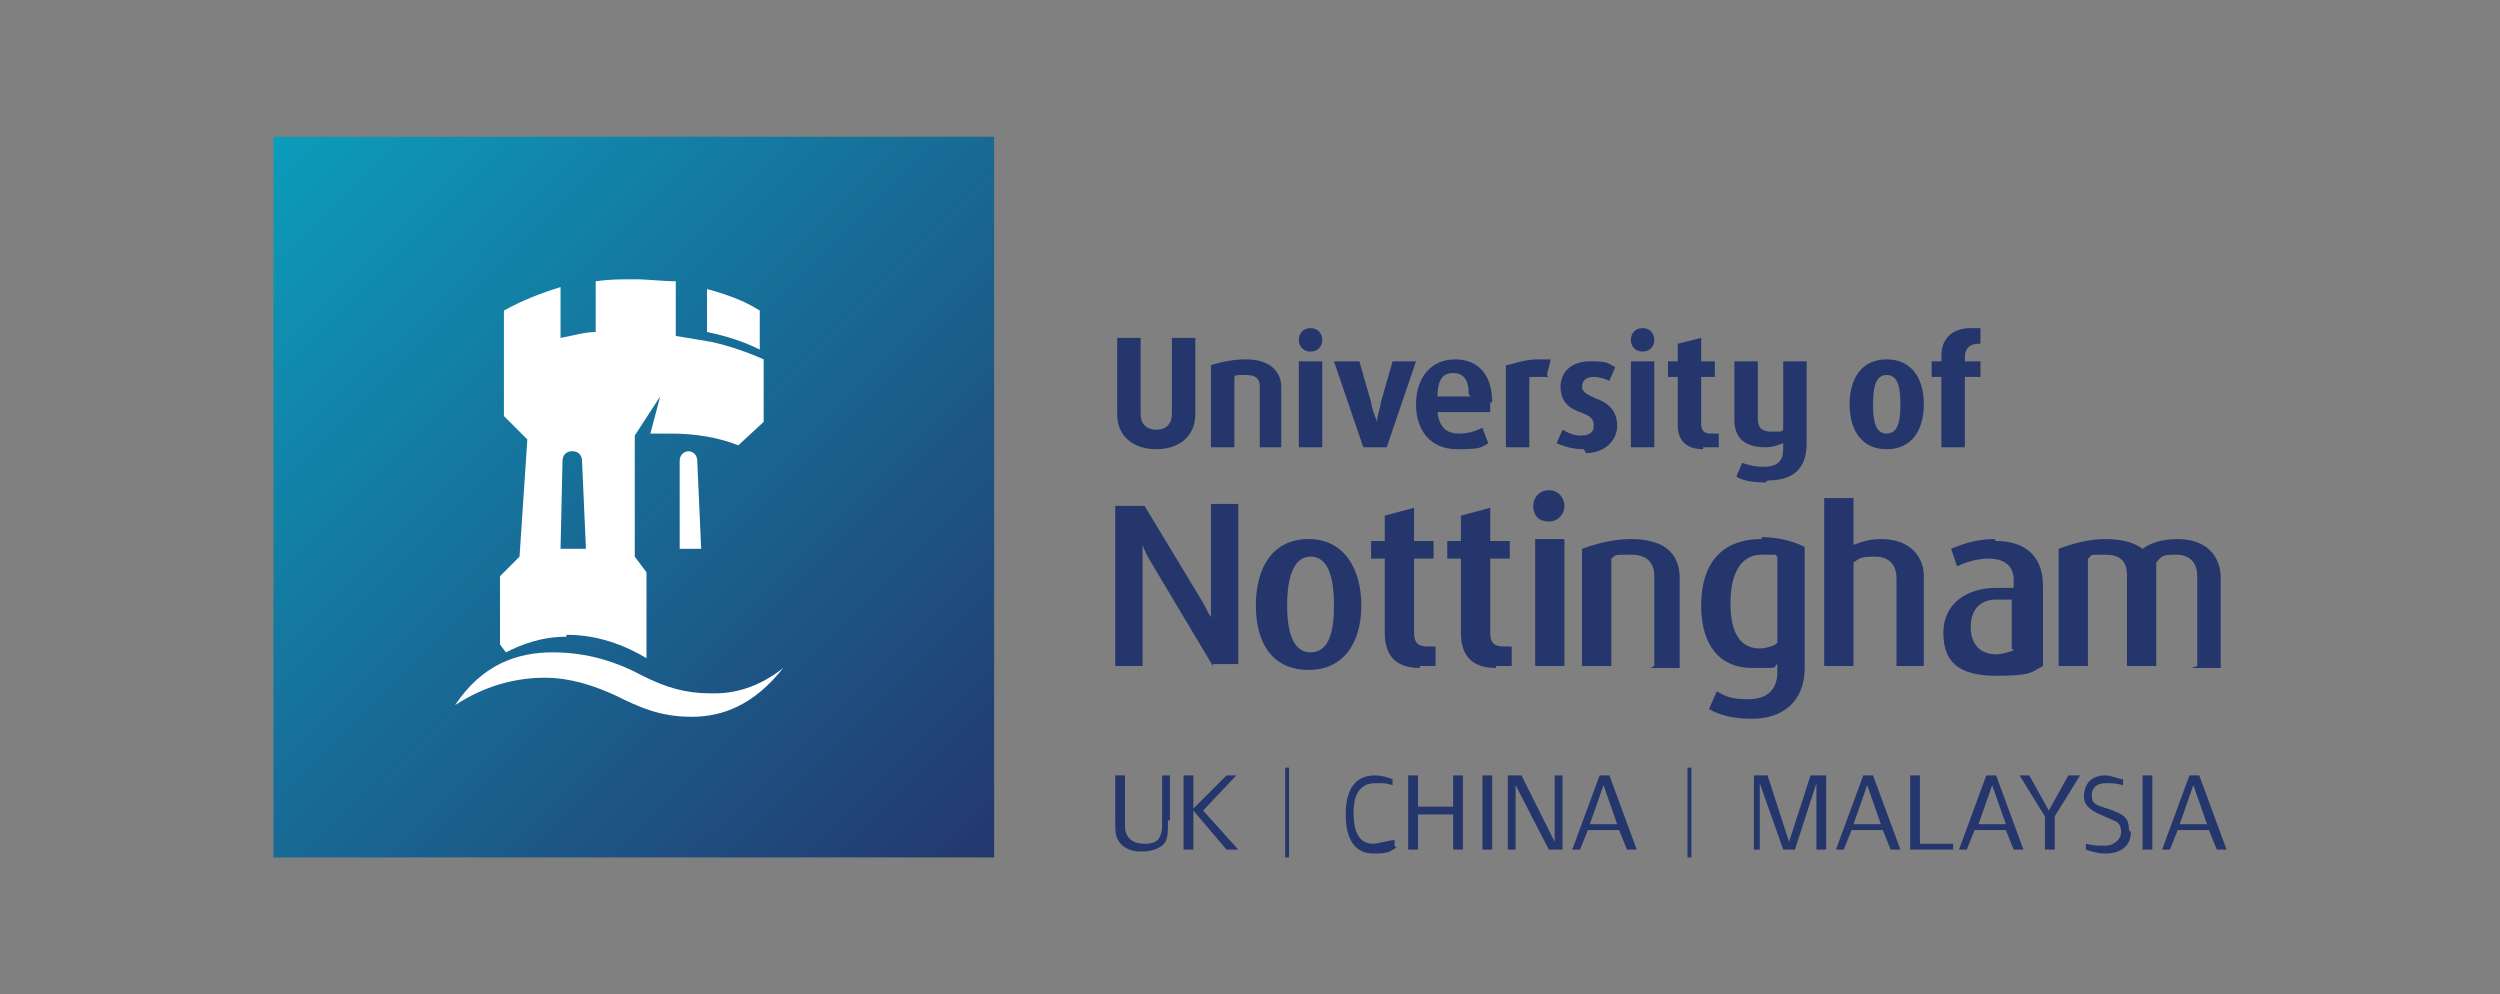 <?xml version="1.0" encoding="UTF-8"?>
<svg xmlns="http://www.w3.org/2000/svg" xmlns:xlink="http://www.w3.org/1999/xlink" version="1.1" viewBox="0 0 128 50.9">
  <rect x="0" y="0" width="128" height="50.9" fill="#808080" stroke="none"/>
  <defs>
    <style>
      .cls-1 {
        fill: #fff;
      }

      .cls-1, .cls-2, .cls-3 {
        fill-rule: evenodd;
      }

      .cls-2 {
        fill: #25366d;
      }

      .cls-3 {
        fill: url(#_未命名的渐变);
      }
    </style>
    <linearGradient id="_未命名的渐变" data-name="未命名的渐变" x1="14" y1="43.5" x2="50.9" y2="6.5" gradientTransform="translate(0 50.5) scale(1 -1)" gradientUnits="userSpaceOnUse">
      <stop offset="0" stop-color="#0c9cbb"/>
      <stop offset="1" stop-color="#24376e"/>
    </linearGradient>
  </defs>
  <!-- Generator: Adobe Illustrator 28.7.1, SVG Export Plug-In . SVG Version: 1.2.0 Build 142)  -->
  <g>
    <g id="_图层_1" data-name="图层_1">
      <g>
        <path class="cls-2" d="M71.4,43.3v-.3c-.6.1-.9.2-1.1.2-.7,0-1-.6-1-1.6s.4-1.5,1.1-1.5.5,0,.9.1v-.3c-.2-.1-.6-.2-.9-.2-1,0-1.5.7-1.5,2s.5,2,1.4,2,.8-.1,1.2-.3ZM74.9,43.5v-3.8h-.5v1.6h-1.8v-1.6h-.5v3.8h.5v-1.8h1.8v1.8h.5ZM75.9,43.5h.5v-3.8h-.5v3.8ZM80,43.5v-3.8h-.4v3.4l-1.7-3.4h-.7v3.8h.4v-3.3l1.7,3.3h.7,0ZM81.4,42.2l.7-2,.7,2s-1.4,0-1.4,0ZM82.4,39.7h-.5l-1.4,3.8h.4l.4-1h1.6l.4,1h.5l-1.4-3.8h0ZM93.5,43.5v-3.8h-.8l-1.1,3.4-1.1-3.4h-.7v3.8c-.1,0,.3,0,.3,0v-3.4c0,0,1.2,3.4,1.2,3.4h.6l1.1-3.4v3.4h.5ZM94.9,42.2l.7-2,.7,2s-1.4,0-1.4,0ZM95.9,39.7h-.5l-1.4,3.8h.4l.4-1h1.6l.4,1h.5s-1.4-3.8-1.4-3.8ZM100,43.5v-.3h-1.7v-3.5h-.5v3.8h2.2ZM101.3,42.2l.7-2,.7,2h-1.4ZM102.2,39.7h-.5l-1.4,3.8h.4l.4-1h1.6l.4,1h.5s-1.4-3.8-1.4-3.8ZM106.4,39.7h-.5l-1,1.8-1-1.8h-.5l1.3,2.1v1.7h.5v-1.7s1.3-2.1,1.3-2.1ZM109,42.5c0-.6-.2-.8-1.1-1.1-.7-.2-.8-.3-.8-.7s.3-.6.7-.6.5,0,.9.1v-.3c-.2,0-.6-.2-.9-.2-.7,0-1.1.4-1.1,1.1s.9.9,1.5,1.2c.3.1.4.3.4.6,0,.4-.4.7-.8.7s-.6,0-1-.1v.3c.3.1.6.2,1,.2.8,0,1.3-.4,1.3-1.1ZM109.7,43.5h.5v-3.8h-.5v3.8ZM111.6,42.2l.7-2,.7,2h-1.4ZM112.6,39.7h-.5l-1.4,3.8h.4l.4-1h1.6l.4,1h.5l-1.4-3.8ZM59.9,42v-2.3h-.4v2.4c0,.3,0,.5-.1.7-.1.3-.4.4-.8.4-.6,0-1-.3-1-.9v-2.6h-.5v2.2c0,.7,0,.9.2,1.2.2.3.6.5,1.1.5s.8-.1,1.1-.3c.3-.3.3-.5.3-1.3h0ZM63.4,43.5l-1.8-2,1.7-1.8h-.5l-1.7,1.7v-1.7h-.5v3.8h.5v-2l1.7,2s.6,0,.6,0ZM65.8,43.9h.2v-4.6h-.2v4.6ZM86.4,43.9h.2v-4.6h-.2v4.6ZM112.5,34.1v-4.6c0-.6-.3-1.1-1.1-1.1s-.7.1-1,.4c0,.2,0,.4,0,.9v4.4h-1.5v-4.6c0-.5-.1-1.1-1.1-1.1s-.6,0-.9.2v5.5h-1.5v-6c.8-.3,1.6-.5,2.4-.5.9,0,1.5.2,1.9.5.4-.3,1-.5,1.8-.5,1.5,0,2.2.9,2.2,2v4.6h-1.5ZM97.1,34.1v-4.5c0-.6-.3-1.1-1.1-1.1s-.8.1-1.1.3v5.3h-1.5v-8.6h1.5v2.4c.5-.2.9-.3,1.4-.3,1.6,0,2.2,1,2.2,1.9v4.6h-1.5ZM79.3,26.7c-.6,0-.8-.4-.8-.8s.3-.8.8-.8.8.4.8.8-.3.8-.8.8ZM84.7,34.1v-4.6c0-.5-.2-1.1-1.2-1.1s-.7,0-1,.2v5.5h-1.5v-6c.8-.3,1.7-.5,2.5-.5,1.9,0,2.5.9,2.5,2v4.6h-1.5ZM78.6,34.1h1.5v-6.5h-1.5v6.5h0ZM76.6,34.2c-1.3,0-1.8-.7-1.8-1.8v-3.8h-.7v-.9h.7v-1.3l1.5-.4v1.7h1v.9h-1v3.8c0,.6.3.7.7.7s.3,0,.4,0v1c-.3,0-.6,0-.8,0ZM72.7,34.2c-1.3,0-1.8-.7-1.8-1.8v-3.8h-.7v-.9h.7v-1.3l1.5-.4v1.7h1v.9h-1v3.8c0,.6.3.7.7.7s.3,0,.4,0v1c-.3,0-.6,0-.8,0h0ZM62.1,34.1l-3.1-5.2c-.2-.3-.4-.7-.5-1h0c0,.4,0,.7,0,1.1v5.1h-1.4v-8.2h1.5l2.9,4.8c.2.3.3.6.5.9h0c0-.4,0-.7,0-1v-4.8h1.4v8.2h-1.3ZM103.1,33.3c-.3.1-.6.2-.9.2-.8,0-1.3-.5-1.3-1.4s.5-1.4,1.3-1.4.7,0,.8,0c0,0,0,2.5,0,2.5ZM102.1,27.6c-.8,0-1.5.2-2.2.5l.3.9c.4-.2,1-.4,1.6-.4s1.3.2,1.3,1.1v.4c-.3,0-.6,0-.9,0-1.5,0-2.7.8-2.7,2.3s.8,2.2,2.7,2.2,1.8-.2,2.4-.5v-4.1c0-1.7-1.1-2.3-2.4-2.3h0ZM90.9,33c-.2.1-.5.2-.8.2-1,0-1.5-.8-1.5-2.3s.5-2.5,1.6-2.5.6,0,.8.1v4.4ZM90.2,27.6c-2.1,0-3.1,1.3-3.1,3.4s1,3.2,2.6,3.2,1,0,1.3-.2v.4c0,.9-.5,1.4-1.5,1.4s-1.2-.2-1.6-.4l-.4.9c.5.3,1.2.5,2.2.5,1.6,0,2.7-.9,2.7-2.6v-6.2c-.4-.2-1.2-.5-2.2-.5ZM67.1,33.4c-1,0-1.2-1.3-1.2-2.4s.2-2.5,1.2-2.5,1.2,1.3,1.2,2.5-.2,2.4-1.2,2.4ZM67,27.6c-1.8,0-2.7,1.4-2.7,3.4s.9,3.3,2.7,3.3,2.7-1.4,2.7-3.3-.9-3.4-2.7-3.4h0ZM101.3,17.6c-.5,0-.7.3-.7.7v.2h.8v.8h-.8v3.6h-1.2v-3.6h-.5v-.8h.5v-.3c0-.9.6-1.4,1.5-1.4s.3,0,.5,0v.8h-.2ZM90.4,24.7c-.7,0-1.2-.1-1.5-.3l.3-.7c.3.1.6.2,1.1.2.7,0,1-.3,1-.9v-.3c-.1,0-.4.2-.9.2-1.1,0-1.6-.5-1.6-1.4v-3h1.2v2.9c0,.4.1.7.7.7s.5,0,.6-.1v-3.5h1.2v4.2c0,1.4-.8,1.9-2,1.9ZM87.2,23c-.9,0-1.3-.5-1.3-1.2v-2.5h-.5v-.8h.5v-.9l1.2-.3v1.2h.7v.8h-.7v2.4c0,.4.2.5.5.5s.3,0,.4,0v.7c-.1,0-.3,0-.8,0ZM83.5,22.9h1.2v-4.4h-1.2v4.4h0ZM81.1,23c-.5,0-.9-.1-1.4-.3l.3-.7c.2.1.5.3.9.3s.7-.1.7-.5-.2-.5-.7-.7c-.9-.3-1-.9-1-1.3,0-.7.5-1.3,1.5-1.3s.9.1,1.3.3l-.3.7c-.2-.1-.5-.2-.8-.2-.4,0-.6.2-.6.5s.3.4.7.6c.9.3,1.1.9,1.1,1.4,0,.8-.7,1.4-1.6,1.4h0ZM79.3,19.3c-.3,0-.7,0-1,0v3.6h-1.2v-4.2c.2,0,.9-.3,1.6-.3s.6,0,.7,0l-.2.8h0ZM67.1,18c-.4,0-.6-.3-.6-.6s.2-.6.6-.6.6.3.6.6-.2.6-.6.6ZM70.9,22.9h-1.1l-1.5-4.4h1.3l.6,2.1c0,.2.2.7.3,1h0c0-.3.2-.8.2-1l.6-2.1h1.2l-1.5,4.4h0ZM66.5,22.9h1.2v-4.4h-1.2v4.4h0ZM84.1,18c-.4,0-.6-.3-.6-.6s.2-.6.6-.6.6.3.6.6-.2.6-.6.6ZM64.5,22.9v-3.1c0-.3-.1-.6-.7-.6s-.5,0-.6.1v3.6h-1.2v-4.2c.6-.2,1.2-.3,1.8-.3,1.3,0,1.8.7,1.8,1.4v3.1h-1.2ZM59.2,23c-1.1,0-2-.6-2-1.8v-3.9h1.2v3.9c0,.5.3.8.8.8s.8-.3.8-.8v-3.9h1.2v3.9c0,1.2-.9,1.8-2,1.8ZM96.6,22.2c-.6,0-.7-.7-.7-1.5s.1-1.5.7-1.5.7.7.7,1.5-.1,1.5-.7,1.5ZM96.6,18.4c-1.3,0-1.9,1-1.9,2.3s.6,2.3,1.9,2.3,1.9-1,1.9-2.3-.6-2.3-1.9-2.3ZM75.3,20.3h-1.7c0-.9.3-1.2.8-1.2s.8.3.8,1.1h0ZM76.4,20.6c0-1.4-.7-2.2-1.9-2.2s-2,.9-2,2.3.8,2.3,2.1,2.3,1.2-.1,1.6-.3l-.3-.8c-.4.2-.8.3-1.2.3-.5,0-1-.2-1.1-1.1h2.7s0-.5,0-.5Z"/>
        <path class="cls-3" d="M14,43.9h36.9V7H14v36.9Z"/>
        <path class="cls-1" d="M38.9,15.9c-.8-.5-1.6-.8-2.7-1.1v2.2c1,.2,1.9.5,2.7.9v-2.1ZM35.3,23.1c-.3,0-.5.2-.5.5,0,0,0,0,0,0v4.5c-.1,0,1.1,0,1.1,0l-.2-4.5c0-.3-.2-.5-.5-.5h0ZM36.4,35.5c-1.3,0-2.3-.3-3.5-.9-1.3-.7-2.8-1.2-4.6-1.2s-3.6.6-5,2.7c1.7-1.1,3.3-1.4,4.6-1.4s2.5.4,3.6.9c1.2.6,2.3,1.1,3.9,1.1s3.2-.6,4.7-2.5c-1,.8-2.2,1.3-3.5,1.3Z"/>
        <path class="cls-1" d="M28.8,23.6c0-.3.2-.5.5-.5s.5.2.5.5l.2,4.5h-1.3s.1-4.5.1-4.5ZM29,32.5c1.2,0,2.6.3,4.1,1.2v-4.4l-.6-.8v-6.2l1.3-2-.5,1.9c.4,0,.7,0,1.1,0,1.2,0,2.4.2,3.4.6l1.3-1.2v-3.2c-.9-.4-1.8-.7-2.7-.9-.6-.1-1.2-.2-1.8-.3v-2.8c-.7,0-1.4-.1-2.1-.1-.7,0-1.3,0-2,.1v2.6c-.6,0-1.2.2-1.8.3v-2.6c-1,.3-2,.7-2.9,1.2v5.4l1.2,1.2-.4,6-1,1v3.5l.3.4c.8-.4,1.8-.8,3.1-.8Z"/>
      </g>
    </g>
  </g>
</svg>